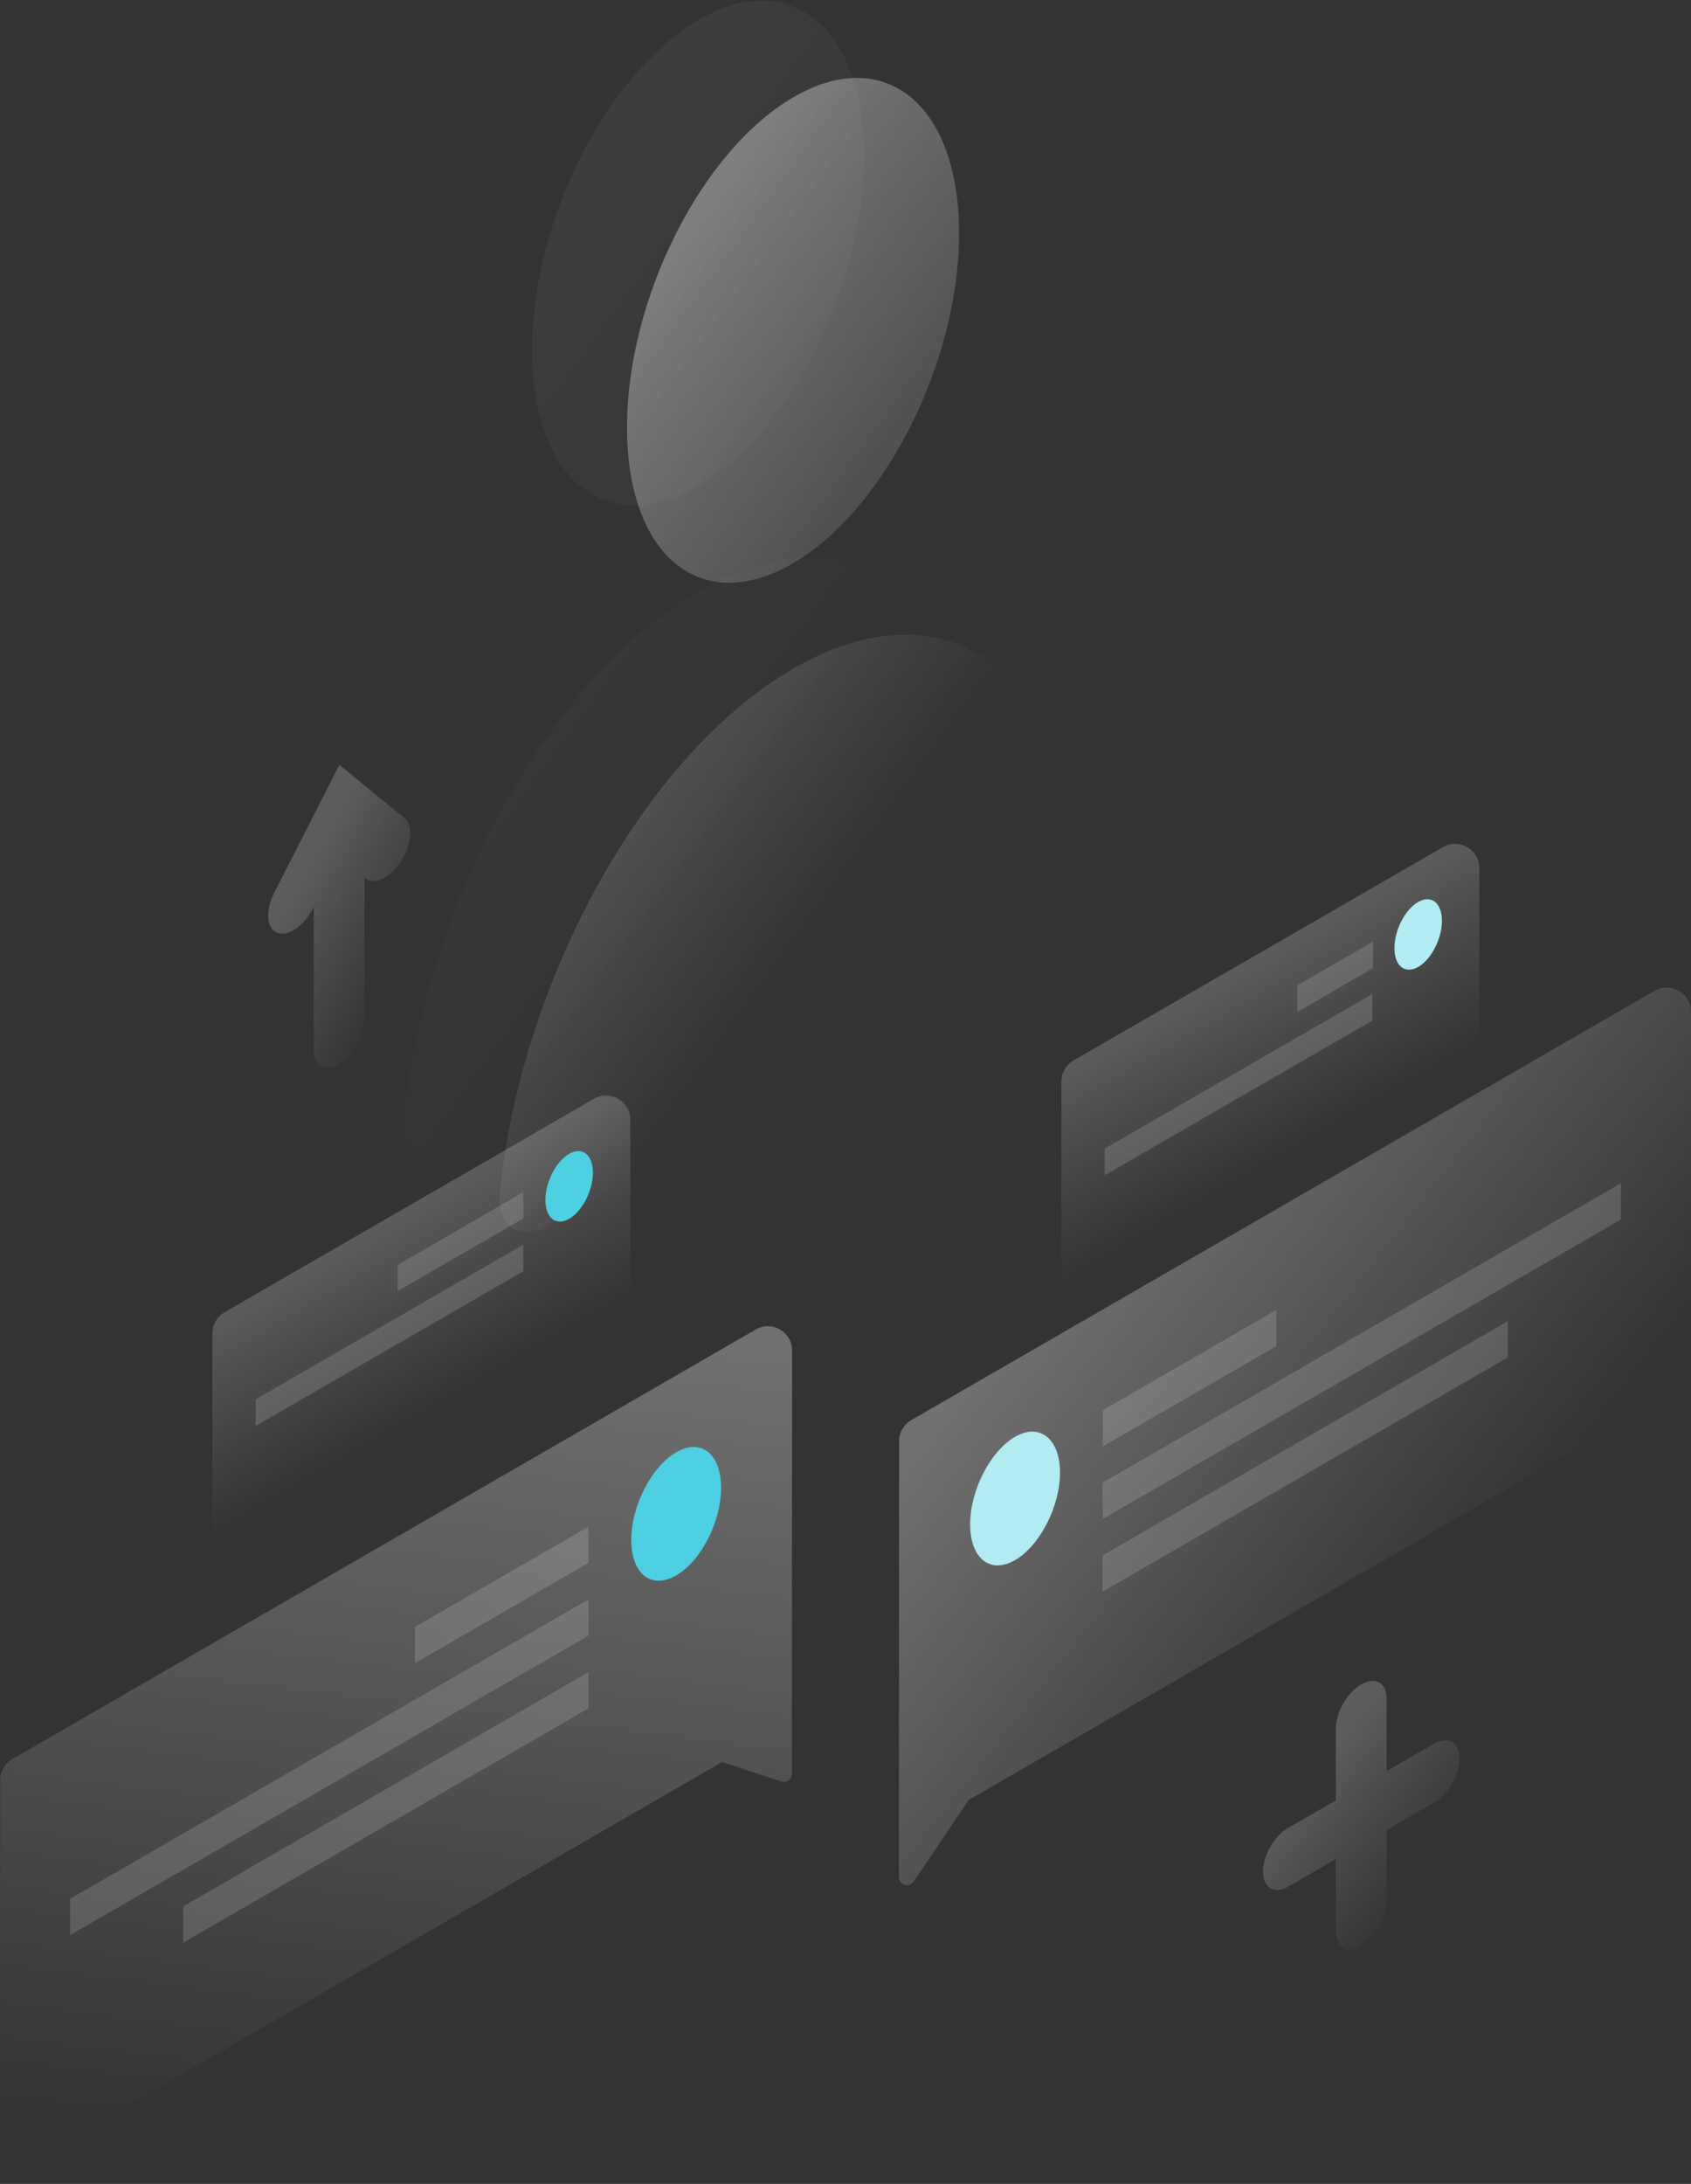 <svg width="313" height="404" viewBox="0 0 313 404" fill="none" xmlns="http://www.w3.org/2000/svg">
<rect x="0" y="0" width="313" height="404" fill="#333333" stroke="none"/>
<path opacity="0.5" d="M146.574 123.837C173.957 107.856 196.594 122.792 200.599 157.279C201.295 163.244 196.768 171.126 191.239 174.348L101.91 226.514C96.381 229.736 91.854 227.124 92.55 220.331C96.555 181.272 119.236 139.818 146.574 123.837Z" fill="url(#paint0_linear)"/>
<path opacity="0.5" d="M116.058 79.073C116.058 102.892 129.814 114.126 146.792 104.198C163.77 94.27 177.526 66.968 177.526 43.149C177.526 19.331 163.77 8.096 146.792 18.024C129.814 27.953 116.058 55.255 116.058 79.073Z" fill="url(#paint1_linear)"/>
<path opacity="0.07" d="M128.987 109.554C156.369 93.574 179.006 108.509 183.011 142.996C183.708 148.962 179.181 156.843 173.652 160.066L84.323 212.232C78.794 215.454 74.267 212.841 74.963 206.048C78.968 166.989 101.605 125.535 128.987 109.554Z" fill="url(#paint2_linear)"/>
<path opacity="0.07" d="M98.471 64.791C98.471 88.61 112.227 99.844 129.205 89.916C146.183 79.988 159.939 52.686 159.939 28.867C159.939 5.048 146.183 -6.186 129.205 3.742C112.227 13.67 98.471 40.972 98.471 64.791Z" fill="url(#paint3_linear)"/>
<path opacity="0.2" d="M39.31 246.651C39.31 245.049 40.164 243.569 41.551 242.768L109.941 203.271C112.93 201.544 116.668 203.702 116.668 207.154V239.708L39.31 284.384V246.651Z" fill="url(#paint4_linear)"/>
<path d="M100.952 221.985C100.952 225.295 102.911 226.862 105.349 225.469C107.787 224.076 109.746 220.244 109.746 216.934C109.746 213.625 107.787 212.057 105.349 213.451C102.911 214.844 100.952 218.676 100.952 221.985Z" fill="#4DD0E1"/>
<path opacity="0.15" d="M96.86 220.548L73.614 234.004V238.837L96.904 225.382L96.86 220.548Z" fill="#FEFEFE"/>
<path opacity="0.15" d="M96.86 230.259L47.32 258.867V263.788L96.86 235.179V230.259Z" fill="#FEFEFE"/>
<path opacity="0.2" d="M196.463 200.06C196.463 198.457 197.318 196.977 198.706 196.176L267.095 156.717C270.085 154.993 273.821 157.15 273.821 160.601V193.159L196.463 237.835V200.06Z" fill="url(#paint5_linear)"/>
<path d="M258.105 175.393C258.105 178.703 260.064 180.27 262.502 178.877C264.94 177.483 266.899 173.651 266.899 170.342C266.899 167.033 264.94 165.465 262.502 166.859C260.064 168.252 258.105 172.084 258.105 175.393Z" fill="#B2EBF2"/>
<path opacity="0.15" d="M254.144 174.174L240.126 182.273V187.194L254.144 179.094V174.174Z" fill="#FEFEFE"/>
<path opacity="0.15" d="M254.013 183.884L204.473 212.493V217.413L254.013 188.805V183.884Z" fill="#FEFEFE"/>
<path opacity="0.3" d="M146.614 249.832C146.616 246.378 142.878 244.219 139.887 245.946L2.284 325.416C0.897 326.216 0.043 327.695 0.042 329.296L-7.43479e-05 403.129L133.645 325.969L144.617 329.553C145.583 329.869 146.575 329.149 146.575 328.133L146.614 249.832Z" fill="url(#paint6_linear)"/>
<path d="M116.842 284.863C116.842 291.177 120.542 294.095 125.156 291.438C129.771 288.782 133.471 281.51 133.471 275.24C133.471 268.926 129.771 266.009 125.156 268.665C120.586 271.321 116.842 278.593 116.842 284.863Z" fill="#4DD0E1"/>
<path opacity="0.15" d="M108.919 282.425L76.792 300.975V307.68L108.919 289.131V282.425Z" fill="#FEFEFE"/>
<path opacity="0.15" d="M108.919 295.88L12.973 351.268V357.974L108.919 302.586V295.88Z" fill="#FEFEFE"/>
<path opacity="0.15" d="M108.919 309.335L33.912 352.662V359.367L108.919 316.041V309.335Z" fill="#FEFEFE"/>
<path opacity="0.3" d="M166.424 266.593C166.425 264.992 167.28 263.512 168.667 262.712L306.27 183.284C309.26 181.558 312.997 183.717 312.996 187.17L312.956 255.819L179.311 332.979L169.118 348.084C168.293 349.307 166.384 348.722 166.384 347.248L166.424 266.593Z" fill="url(#paint7_linear)"/>
<path d="M196.202 272.41C196.202 278.723 192.458 285.952 187.887 288.608C183.273 291.264 179.572 288.303 179.572 281.989C179.572 275.675 183.316 268.447 187.887 265.791C192.458 263.178 196.202 266.139 196.202 272.41Z" fill="#B2EBF2"/>
<path opacity="0.15" d="M204.125 260.87L236.252 242.321V249.026L204.125 267.576V260.87Z" fill="#FEFEFE"/>
<path opacity="0.15" d="M204.081 274.282L300.027 218.894V225.6L204.125 280.988L204.081 274.282Z" fill="#FEFEFE"/>
<path opacity="0.15" d="M204.081 287.737L279.088 244.411V251.116L204.081 294.443V287.737Z" fill="#FEFEFE"/>
<path opacity="0.2" d="M251.967 311.599C249.355 313.08 247.266 316.738 247.266 319.786V333.067L238.472 338.118C235.86 339.598 233.771 343.256 233.771 346.26C233.771 349.265 235.86 350.484 238.472 349.004L247.266 343.909V357.19C247.266 360.195 249.355 361.414 251.967 359.933C254.579 358.453 256.669 354.795 256.669 351.791V338.51L265.462 333.459C268.074 331.978 270.164 328.32 270.164 325.316C270.164 322.311 268.074 321.092 265.462 322.572L256.669 327.624V314.343C256.712 311.295 254.579 310.075 251.967 311.599Z" fill="url(#paint8_linear)"/>
<path opacity="0.2" d="M62.818 141.472L50.716 165.247C49.061 168.513 49.322 171.779 51.325 172.563C53.328 173.347 56.288 171.3 57.942 168.034L58.073 167.729V194.117C58.073 197.122 60.162 198.341 62.774 196.86C65.386 195.336 67.476 191.722 67.476 188.718V162.33L67.606 162.461C69.26 163.81 72.264 162.417 74.223 159.325C76.226 156.234 76.487 152.663 74.833 151.313L62.818 141.472Z" fill="url(#paint9_linear)"/>
<defs>
<linearGradient id="paint0_linear" x1="33.618" y1="97.776" x2="144.84" y2="178.888" gradientUnits="userSpaceOnUse">
<stop stop-color="white"/>
<stop offset="1" stop-color="white" stop-opacity="0"/>
</linearGradient>
<linearGradient id="paint1_linear" x1="90.288" y1="19.891" x2="201.51" y2="101.002" gradientUnits="userSpaceOnUse">
<stop stop-color="white"/>
<stop offset="1" stop-color="white" stop-opacity="0"/>
</linearGradient>
<linearGradient id="paint2_linear" x1="16.023" y1="83.489" x2="127.245" y2="164.601" gradientUnits="userSpaceOnUse">
<stop stop-color="white"/>
<stop offset="1" stop-color="white" stop-opacity="0"/>
</linearGradient>
<linearGradient id="paint3_linear" x1="72.693" y1="5.603" x2="183.915" y2="86.714" gradientUnits="userSpaceOnUse">
<stop stop-color="white"/>
<stop offset="1" stop-color="white" stop-opacity="0"/>
</linearGradient>
<linearGradient id="paint4_linear" x1="69.27" y1="226.769" x2="86.727" y2="257.005" gradientUnits="userSpaceOnUse">
<stop stop-color="white"/>
<stop offset="1" stop-color="white" stop-opacity="0"/>
</linearGradient>
<linearGradient id="paint5_linear" x1="226.423" y1="180.183" x2="243.88" y2="210.419" gradientUnits="userSpaceOnUse">
<stop stop-color="white"/>
<stop offset="1" stop-color="white" stop-opacity="0"/>
</linearGradient>
<linearGradient id="paint6_linear" x1="83.661" y1="244.547" x2="64.699" y2="398.299" gradientUnits="userSpaceOnUse">
<stop stop-color="white"/>
<stop offset="1" stop-color="white" stop-opacity="0"/>
</linearGradient>
<linearGradient id="paint7_linear" x1="198.387" y1="233.403" x2="274.093" y2="292.664" gradientUnits="userSpaceOnUse">
<stop stop-color="white"/>
<stop offset="1" stop-color="white" stop-opacity="0"/>
</linearGradient>
<linearGradient id="paint8_linear" x1="242.889" y1="328.562" x2="265.686" y2="346.549" gradientUnits="userSpaceOnUse">
<stop stop-color="white"/>
<stop offset="1" stop-color="white" stop-opacity="0"/>
</linearGradient>
<linearGradient id="paint9_linear" x1="54.215" y1="165.456" x2="76.298" y2="177.763" gradientUnits="userSpaceOnUse">
<stop stop-color="white"/>
<stop offset="1" stop-color="white" stop-opacity="0"/>
</linearGradient>
</defs>
</svg>
